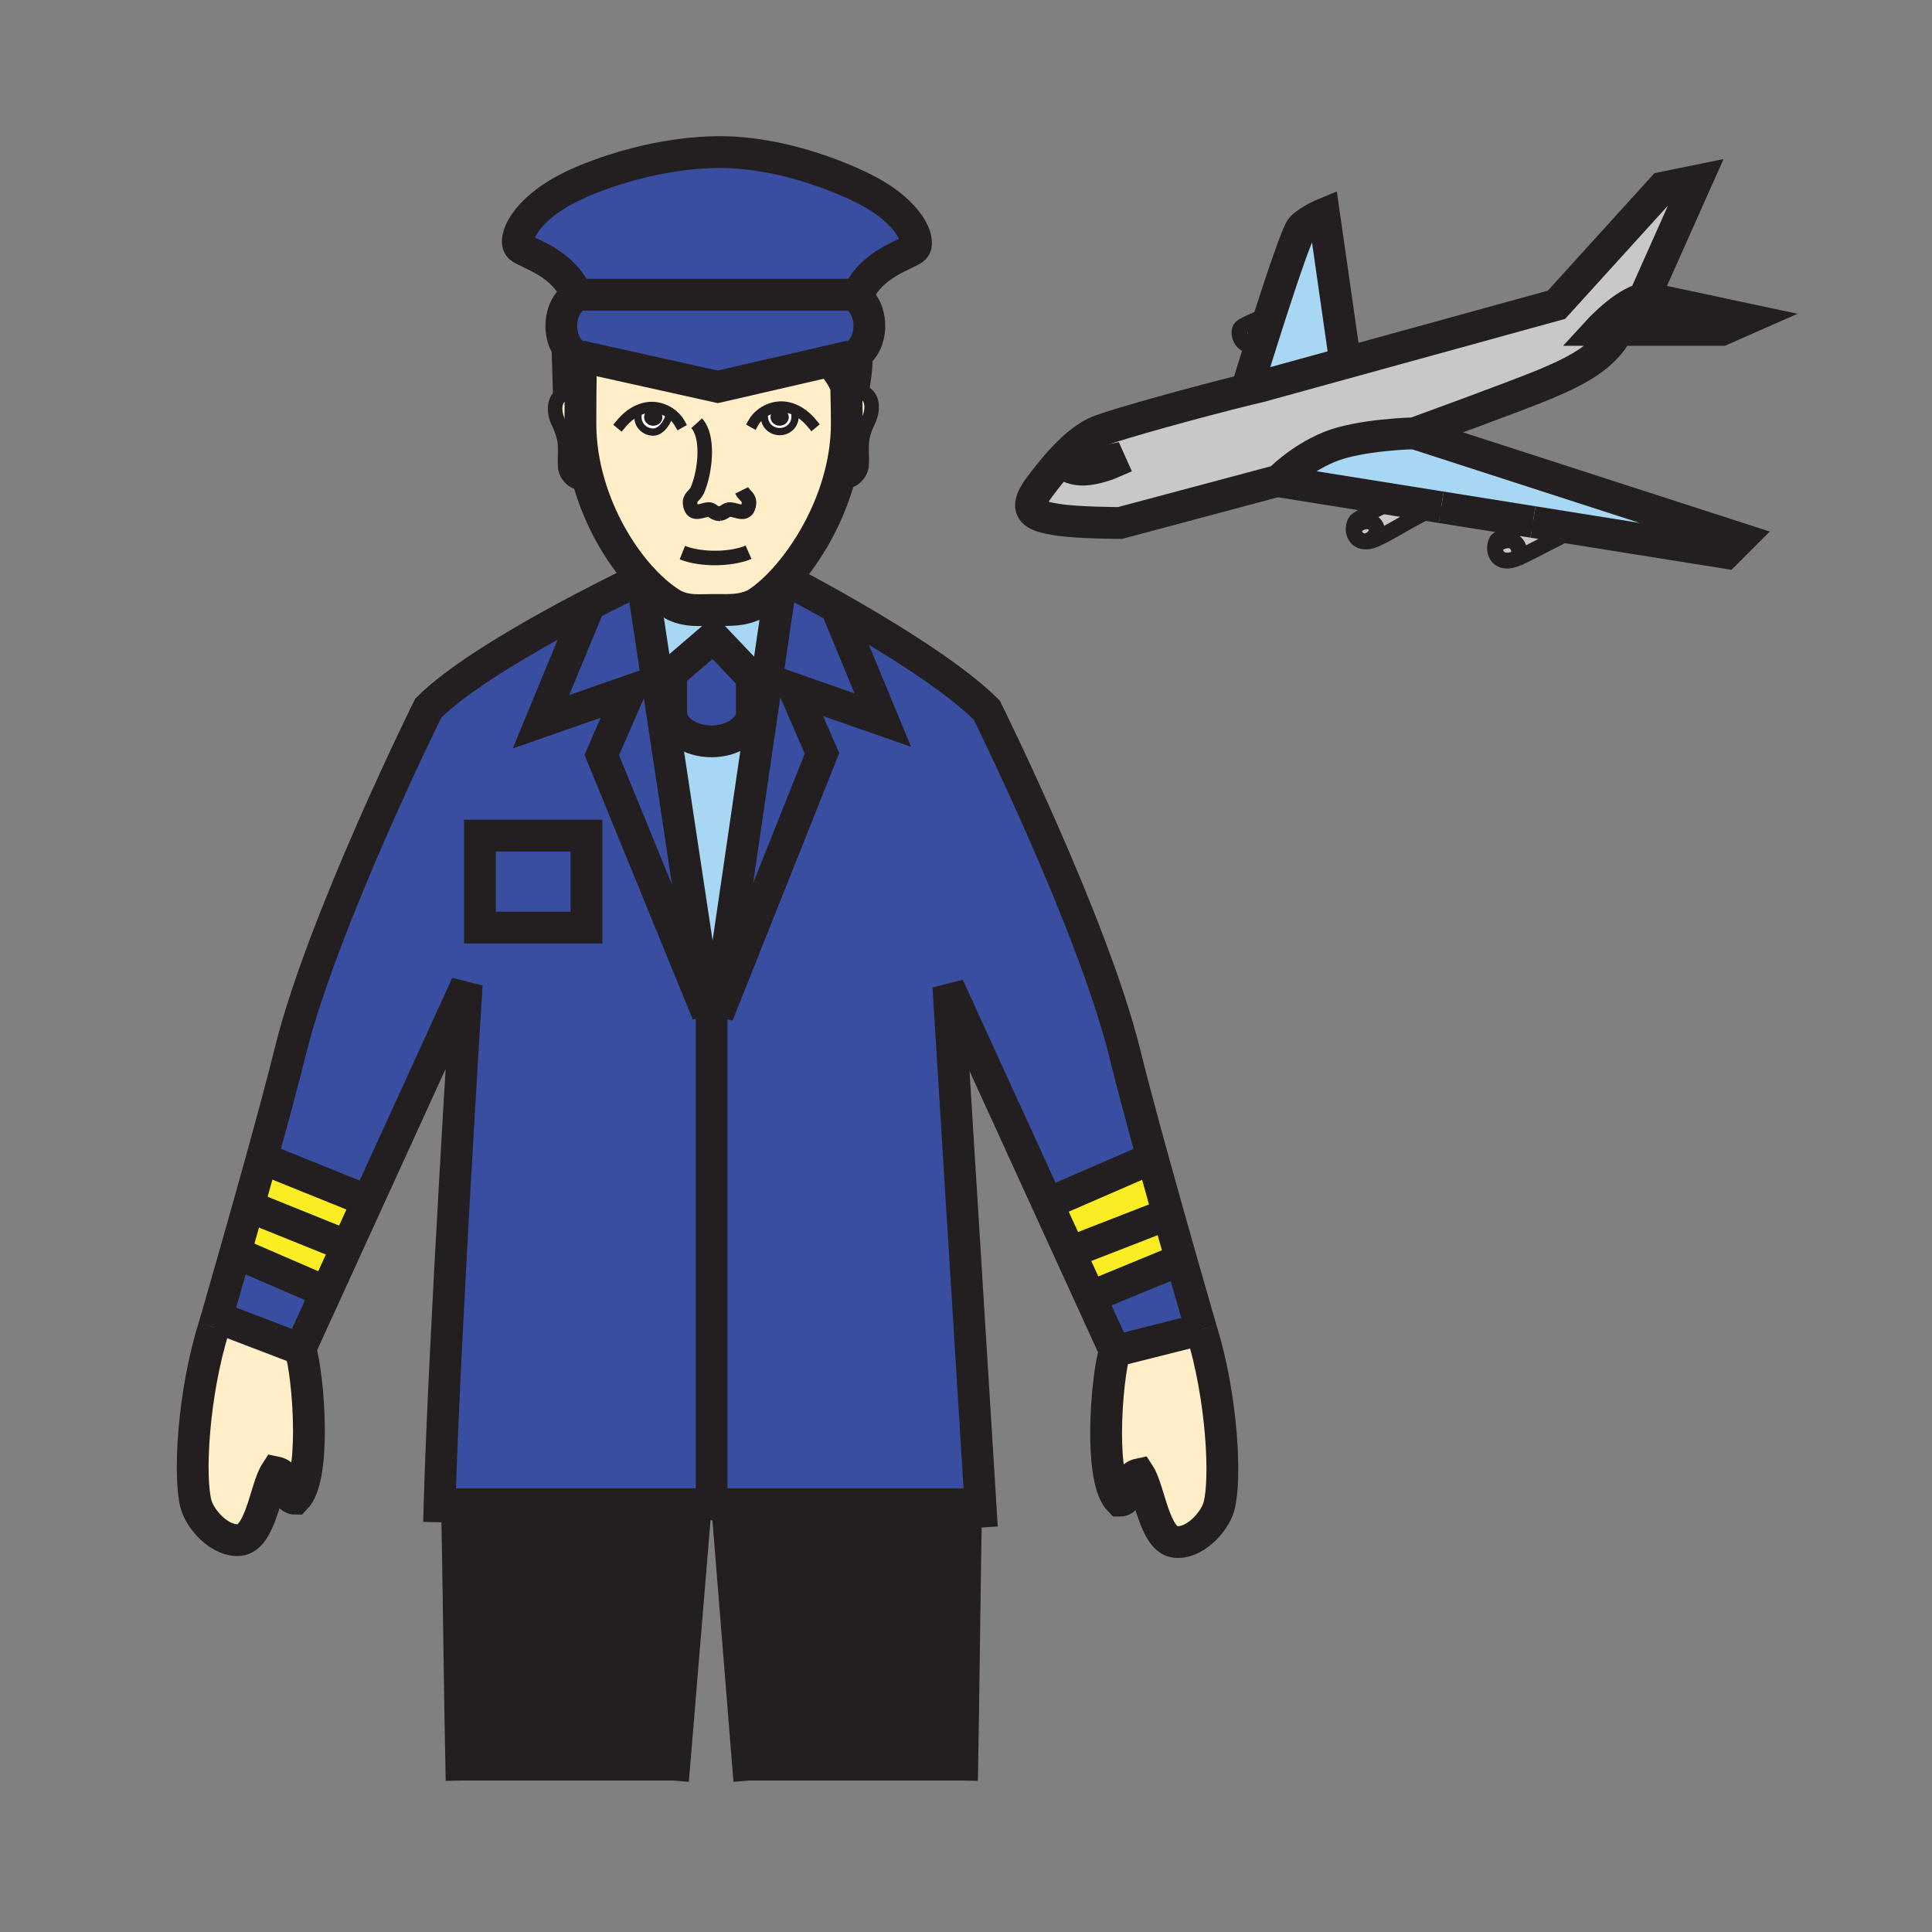 <?xml version="1.0" encoding="iso-8859-1"?>
<!-- Generator: Adobe Illustrator 12.0.1, SVG Export Plug-In . SVG Version: 6.00 Build 51448)  -->
<!DOCTYPE svg PUBLIC "-//W3C//DTD SVG 1.1//EN" "http://www.w3.org/Graphics/SVG/1.1/DTD/svg11.dtd">
<svg  version="1.1" id="Layer_1" xmlns="http://www.w3.org/2000/svg" xmlns:xlink="http://www.w3.org/1999/xlink" width="850.394" height="850.394"
	 viewBox="0 0 850.394 850.394" style="overflow:visible;enable-background:new 0 0 850.394 850.394;" xml:space="preserve">
<rect x="0" y="0" width="850.394" height="850.394" fill="#808080" stroke="none"/>
<g id="XMLID_2_">
	<g>
		<path style="fill:#A8D7F4;" d="M549.07,170.36c0,0,2.689-8.77,6.29-20.12c1.18-3.73,2.46-7.74,3.77-11.81
			c5.72-17.69,12.07-36.46,13.83-38.22c3.4-3.4,9.81-6.04,9.81-6.04l9.4,65.59l-37.56,10.35c-1.75,0.41-3.591,0.85-5.511,1.32
			L549.07,170.36z"/>
		<path style="fill:#A8D7F4;" d="M693.99,232.83l-19.23-3.08h-0.01l-40.39-6.46h-0.011l-20.239-3.24l-51.98-8.31l0.86-0.23
			c0,0,8.72-9.22,22.04-14.75c13.33-5.53,37.47-6.04,37.47-6.04l143.44,46.39l-6.23,6.23L693.99,232.83z"/>
		<path style="fill:#C8C8C8;" d="M559.13,138.43c-1.31,4.07-2.59,8.08-3.77,11.81l-4.9,1.64c-4.39,0-5.91-5.91-4.15-7.67
			C548.04,142.48,558.71,138.59,559.13,138.43z"/>
		<path style="fill:#C8C8C8;" d="M602.38,237.99l0.04,0.24c-5.32,0.82-7.34-3.55-6.31-7.27l0.989,0.25
			C604.05,225.76,610.17,234.13,602.38,237.99z"/>
		<path style="fill:#C8C8C8;" d="M634.35,223.29c-6.55,0.01-24.93,13.45-31.34,14.83c-0.2,0.04-0.399,0.08-0.59,0.11l-0.04-0.24
			c7.79-3.86,1.67-12.23-5.28-6.78l-0.989-0.25c0.12-0.43,0.29-0.85,0.489-1.26c0.9-1.8,17.511-9.65,17.511-9.65L634.35,223.29z"/>
		<path style="fill:#C8C8C8;" d="M668.04,245.59c-1.13,0.48-2.09,0.81-2.82,0.97c-5.96,1.28-8.109-3.62-6.779-7.55l0.76,0.25
			c2.64-1.61,6.479-2.48,8.569,0.55C668.87,241.39,669.03,243.94,668.04,245.59z"/>
		<path style="fill:#C8C8C8;" d="M658.8,238.13c0.681-1.35,10.07-6.07,15.95-8.38h0.01l19.23,3.08
			c-7.86,3.25-19.62,10.12-25.95,12.76c0.99-1.65,0.83-4.2-0.271-5.78c-2.09-3.03-5.93-2.16-8.569-0.55l-0.76-0.25
			C658.54,238.71,658.66,238.41,658.8,238.13z"/>
		<path style="fill:#C8C8C8;" d="M467.11,203.93c0,0,3.39,3.39,9.43,3.39s13.2-3.14,13.2-3.14l-1.01-2.26c0,0-7.29,1.5-10.44,1.5
			c-3.14,0-6.16-4.4-6.16-4.4l-0.72-0.78c4.229-3.99,8.6-7.13,13.05-8.77c8.81-3.25,41.97-12.48,64.64-18.04
			c1.92-0.47,3.761-0.91,5.511-1.32l37.56-10.35l92.93-25.61l46.771-51.54l14.84-3.02l-22.88,51.3l1.83,0.39
			c-8.93,0.05-21.7,13.93-21.7,13.93h7.8v1.1c-5.979,10.27-15.84,16.17-31.689,22.79c-12.891,5.39-57.57,21.62-57.57,21.62
			s-24.14,0.51-37.47,6.04c-13.32,5.53-22.04,14.75-22.04,14.75l-0.86,0.23L493,230.2c0,0-18.59,0-27.9-1.51
			c-9.31-1.51-15.71-3.41-7.55-14.33c2.86-3.82,5.84-7.59,8.91-11.01L467.11,203.93z"/>
		<path style="fill:#231F20;" d="M287.54,181.46c1.34,0,2.42,0.97,2.42,2.17c0,1.2-1.08,2.17-2.42,2.17c-1.35,0-2.44-0.97-2.44-2.17
			C285.1,182.43,286.19,181.46,287.54,181.46z"/>
		<path style="fill:#231F20;" d="M343.16,181.45c1.35,0,2.44,0.97,2.44,2.17c0,1.19-1.09,2.16-2.44,2.16
			c-1.33,0-2.42-0.97-2.42-2.16C340.74,182.42,341.83,181.45,343.16,181.45z"/>
		<path style="fill:#FFFFFF;" d="M343.16,181.45c-1.33,0-2.42,0.97-2.42,2.17c0,1.19,1.09,2.16,2.42,2.16
			c1.35,0,2.44-0.97,2.44-2.16C345.6,182.42,344.51,181.45,343.16,181.45z M343.21,189.98c-3.72,0-6.74-2.87-6.74-6.42
			c0-0.5-0.07-0.73-0.07-0.94l-1.93-0.01c2.5-2.14,5.8-3.47,9.02-3.55c2.42-0.05,4.68,0.51,6.74,1.52l-0.47,0.99
			c0.25,0.57,0.17,1.02,0.17,1.99C349.93,187.11,346.92,189.98,343.21,189.98z"/>
		<path style="fill:#FFFFFF;" d="M287.56,190.19c-3.72,0-6.74-2.88-6.74-6.43c0-0.88-0.05-1.33,0.12-1.83l-0.52-1.1
			c2.09-1.04,4.39-1.62,6.85-1.57c2.56,0.06,5.17,0.91,7.38,2.34C294.5,185.15,291.19,190.19,287.56,190.19z M285.1,183.63
			c0,1.2,1.09,2.17,2.44,2.17c1.34,0,2.42-0.97,2.42-2.17c0-1.2-1.08-2.17-2.42-2.17C286.19,181.46,285.1,182.43,285.1,183.63z"/>
		<path style="fill:#FFEEC8;" d="M280.94,181.93c-0.17,0.5-0.12,0.95-0.12,1.83c0,3.55,3.02,6.43,6.74,6.43
			c3.63,0,6.94-5.04,7.09-8.59c-2.21-1.43-4.82-2.28-7.38-2.34c-2.46-0.05-4.76,0.53-6.85,1.57L280.94,181.93z M316.67,226.13
			c-0.08,0.01-0.16,0.03-0.24,0.04l0.57-0.03C316.89,226.14,316.77,226.14,316.67,226.13z M249.78,173.01
			c2.14-4.45,6.04-9.54,10.93-15.01l55.24,12.28l48.63-11.22c3.35,3.78,6.74,8.37,7.94,13.34c0,0.12,0.01,0.24,0.01,0.36
			c0.15,5.63,0.2,8.97,0.2,13.74c0,8.65-1.37,17.16-3.69,25.23c-5.23,18.27-15.32,34.34-25.43,44.89c-1.15,1.19-2.29,2.32-3.43,3.37
			c-2.56,2.35-5.09,4.33-7.5,5.87c-6.37,3.07-11.22,2.62-18.58,2.62c-6.81,0-11.17,0.69-17.14-1.96c-3.48-1.95-7.11-4.71-10.72-8.15
			c-1.5-1.43-3-2.98-4.48-4.64c-9.26-10.37-17.84-24.96-22.54-41.39c-2.37-8.25-3.75-16.97-3.75-25.84c0-2.94,0-8.09,0.05-13.06
			l-0.79-0.01C253.25,172.9,251.59,172.72,249.78,173.01z M336.47,183.56c0,3.55,3.02,6.42,6.74,6.42c3.71,0,6.72-2.87,6.72-6.42
			c0-0.97,0.08-1.42-0.17-1.99l0.47-0.99c-2.06-1.01-4.32-1.57-6.74-1.52c-3.22,0.08-6.52,1.41-9.02,3.55l1.93,0.01
			C336.4,182.83,336.47,183.06,336.47,183.56z"/>
		<path style="fill:#FFEEC8;" d="M372.61,172.76l0.66-0.01c0.87-0.31,1.82-0.51,2.81-0.54c0.69-0.04,1.41,0,2.15,0.12
			c6.89,1.1,5.96,8.84,4.07,12.7c-4.61,9.39-2.5,12.85-3.09,20.02c-0.22,2.72-3.33,8.02-9.82,6.78l-0.35-0.1
			c2.32-8.07,3.69-16.58,3.69-25.23c0-4.77-0.05-8.11-0.2-13.74H372.61z"/>
		<path style="fill:#FFEEC8;" d="M255.47,186.5c0,8.87,1.38,17.59,3.75,25.84l-0.61,0.17c-6.48,1.24-9.59-4.05-9.81-6.78
			c-0.6-7.17,1.52-10.62-3.09-20.02c-1.89-3.86-2.82-11.59,4.07-12.7c1.81-0.29,3.47-0.11,4.95,0.42l0.79,0.01
			C255.47,178.41,255.47,183.56,255.47,186.5z"/>
		<path style="fill:#FFEEC8;" d="M132.12,593.81c1.77,4.851,3.86,20.87,3.86,36.11c0,12.93-1.51,25.3-6,29.78
			c-5.15,0-1.58-10.25-8.61-11.67c-4.47,6.939-6.59,28.779-15.87,29.8c-8.35,0.99-17.25-8.74-19.17-15.57
			c-3.26-11.64-1.51-48.26,7.83-78.029c0,0,0.46-1.57,1.27-4.381L96,580L132.12,593.81z"/>
		<path style="fill:#FFEEC8;" d="M528.69,585.13c9.329,29.73,11.1,66.38,7.829,77.99c-1.909,6.87-10.789,16.56-19.17,15.57
			c-9.279-0.99-11.399-22.851-15.89-29.801c-7,1.46-3.4,11.67-8.59,11.67c-4.49-4.47-6-16.81-6-29.72c0-15.25,2.1-31.3,3.88-36.16
			L528.69,585.13z"/>
		<path style="fill:#A8D7F4;" d="M330.93,298.14l-16.83-17.71l-19.5,16.75l-3.15,2.7l-2.05,0.31l-5.92-39.2l2.76-2.62
			c3.61,3.44,7.24,6.2,10.72,8.15c5.97,2.65,10.33,1.96,17.14,1.96c7.36,0,12.21,0.45,18.58-2.62c2.41-1.54,4.94-3.52,7.5-5.87
			l3,0.44l-8.05,55.11l-4.29-0.63c0.06-0.43,0.09-0.86,0.09-1.3V298.14z"/>
		<path style="fill:#A8D7F4;" d="M310.5,439.97l-21.1-139.78l2.05-0.31l3.15-2.7l0.83,0.97v15.46c0,3.51,1.99,6.69,5.2,8.98
			c3.21,2.3,7.65,3.72,12.55,3.72c9.19,0,16.75-4.99,17.66-11.4l4.29,0.63l-18.65,127.54l-1.26-0.18v-4.2h-4.72V439.97z"/>
		<path style="fill:#394EA1;" d="M314.1,280.43l16.83,17.71v15.47c0,0.44-0.03,0.87-0.09,1.3c-0.91,6.41-8.47,11.4-17.66,11.4
			c-4.9,0-9.34-1.42-12.55-3.72c-3.21-2.29-5.2-5.47-5.2-8.98v-15.46l-0.83-0.97L314.1,280.43z"/>
		<path style="fill:#394EA1;" d="M143.58,568.72l-11.46,25.09L96,580l-0.57-0.15c1.6-5.529,4.57-15.85,8.16-28.449l0.18,0.05
			L142,568L143.58,568.72z"/>
		<path style="fill:#FBED24;" d="M161.87,528.68l-9.03,19.771l-43.46-17.54c1.94-6.891,3.93-14.021,5.88-21.101l45.71,18.46
			L161.87,528.68z"/>
		<path style="fill:#FBED24;" d="M152.84,548.45l-9.26,20.27L142,568l-38.23-16.55l-0.18-0.05c1.81-6.36,3.77-13.301,5.79-20.49
			L152.84,548.45z"/>
		<path style="fill:#231F20;" d="M305.98,662.15v3.92l-9.75,117.649h-93.06c-0.75-33.37-1.42-95.609-2-121.569H305.98z"/>
		<path style="fill:#231F20;" d="M425.22,662.15v4.71c-0.51,19.17-1.11,83.46-1.79,116.859h-93.61l-9.46-117.56v-4.01H425.22z"/>
		<rect x="211.26" y="367.81" style="fill:#394EA1;" width="46.89" height="40.49"/>
		<path style="fill:#394EA1;" d="M310.5,442.9h0.44l0.49,3.229l-46.54-113.8l12.31-28.29l-39.09,13.66l20.61-49.83l-1.46-0.6
			c13.14-6.9,22.66-11.41,22.66-11.41l1.84-2.13c1.48,1.66,2.98,3.21,4.48,4.64l-2.76,2.62l5.92,39.2l21.1,139.78V442.9z"/>
		<path style="fill:#394EA1;" d="M343.18,260.43l-3-0.44c1.14-1.05,2.28-2.18,3.43-3.37l5.06,0.1c0,0,8.01,4.15,19.36,10.57
			l20.56,49.67L349.5,303.3l12.31,28.29l-45.85,115.07l0.52-3.58l18.65-127.54L343.18,260.43z"/>
		<path style="fill:#FBED24;" d="M514.31,534.79L510,536l-36,14l-3.03,1.38l-9.859-21.59l1.989-0.91L502,512l5.85-0.35
			C510.01,519.45,512.2,527.29,514.31,534.79z"/>
		<path style="fill:#FBED24;" d="M520.01,554.91L516,556l-34,14l-2.09,0.95l-8.94-19.57L474,550l36-14l4.31-1.21
			C516.31,541.91,518.24,548.72,520.01,554.91z"/>
		<path style="fill:#394EA1;" d="M520.01,554.91c5.03,17.66,8.681,30.22,8.681,30.22l-37.94,9.55l-10.84-23.729L482,570l34-14
			L520.01,554.91z"/>
		<path style="fill:#394EA1;" d="M310.94,442.9h4.28l1.26,0.18l-0.52,3.58l45.85-115.07L349.5,303.3l39.09,13.66l-20.56-49.67
			c4.44,2.51,9.39,5.36,14.57,8.45c18.46,11,39.87,24.96,51.73,36.82c0,0,46.62,93.98,60.72,150.94
			c3.181,12.89,7.9,30.42,12.8,48.15L502,512l-38.9,16.88l-1.989,0.91l-43.68-95.6l14.12,227.77l-3.1,0.19h-3.23H320.36h-14.38
			H201.17h-3.8l-3.88-0.11c2.09-72.85,11.95-228.72,11.95-228.72l-43.57,95.359l-0.9-0.41l-45.71-18.46
			c4.82-17.399,9.43-34.529,12.56-47.18c14.1-56.96,60.69-150.95,60.69-150.95c11.87-11.86,34.72-25.82,54.61-36.8
			c4.97-2.75,9.76-5.31,14.14-7.61l1.46,0.6l-20.61,49.83l39.09-13.66l-12.31,28.29l46.54,113.8L310.94,442.9z M258.15,408.3v-40.49
			h-46.89v40.49H258.15z"/>
		<path style="fill:#394EA1;" d="M364.58,159.06l-48.63,11.22L260.71,158l-3.99-0.89c-2.66,0-5.07-1.53-6.82-4.01
			c-1.74-2.48-2.82-5.9-2.82-9.68c0-6.26,2.96-11.53,6.99-13.17c0.84-0.34,1.73-0.52,2.65-0.52h116.29c1.43,0,2.79,0.44,4.01,1.24
			c1.05,0.68,2,1.62,2.8,2.77c1.75,2.48,2.83,5.9,2.83,9.68c0,6.14-2.85,11.34-6.78,13.08c-0.9,0.39-1.86,0.61-2.86,0.61
			L364.58,159.06z"/>
		<path style="fill:#394EA1;" d="M379.86,82.84c21.03,10.43,25.5,23.51,22.52,26.49c-2.7,2.7-19.48,6.48-25.36,21.64
			c-1.22-0.8-2.58-1.24-4.01-1.24H256.72c-0.92,0-1.81,0.18-2.65,0.52c-5.92-15.05-22.63-18.82-25.31-21.51
			c-2.99-2.98,1.49-16.06,22.51-26.5c12.85-6.37,40.24-15.67,67.11-15.29C343.37,67.31,367.91,76.91,379.86,82.84z"/>
	</g>
	<g>
		<path style="fill:none;stroke:#231F20;stroke-width:4.795;stroke-linecap:square;stroke-miterlimit:10;" d="M273.3,186.65
			c1.99-2.41,4.38-4.5,7.12-5.82c2.09-1.04,4.39-1.62,6.85-1.57c2.56,0.06,5.17,0.91,7.38,2.34c1.84,1.17,3.41,2.74,4.44,4.56"/>
		<path style="fill:none;stroke:#231F20;stroke-width:3.197;stroke-linecap:square;stroke-miterlimit:10;" d="M294.67,181.33
			c0,0.09,0,0.18-0.02,0.27c-0.15,3.55-3.46,8.59-7.09,8.59c-3.72,0-6.74-2.88-6.74-6.43c0-0.88-0.05-1.33,0.12-1.83"/>
		<path style="fill:none;stroke:#231F20;stroke-width:4.795;stroke-linecap:square;stroke-miterlimit:10;" d="M357.46,186.45
			c-2.02-2.44-4.45-4.55-7.23-5.87c-2.06-1.01-4.32-1.57-6.74-1.52c-3.22,0.08-6.52,1.41-9.02,3.55c-1.13,0.97-2.1,2.1-2.81,3.36"/>
		<path style="fill:none;stroke:#231F20;stroke-width:3.197;stroke-linecap:square;stroke-miterlimit:10;" d="M336.4,182.62
			c0,0.21,0.07,0.44,0.07,0.94c0,3.55,3.02,6.42,6.74,6.42c3.71,0,6.72-2.87,6.72-6.42c0-0.97,0.08-1.42-0.17-1.99"/>
		<path style="fill:none;stroke:#231F20;stroke-width:6.394;" d="M254.73,173.43c-1.48-0.53-3.14-0.71-4.95-0.42
			c-6.89,1.11-5.96,8.84-4.07,12.7c4.61,9.4,2.49,12.85,3.09,20.02c0.22,2.73,3.33,8.02,9.81,6.78"/>
		<path style="fill:none;stroke:#231F20;stroke-width:6.394;" d="M373.27,172.75c0.87-0.31,1.82-0.51,2.81-0.54
			c0.69-0.04,1.41,0,2.15,0.12c6.89,1.1,5.96,8.84,4.07,12.7c-4.61,9.39-2.5,12.85-3.09,20.02c-0.22,2.72-3.33,8.02-9.82,6.78"/>
		<path style="fill:none;stroke:#231F20;stroke-width:6.394;" d="M300.35,243.24c8.47,3.38,21.92,2.98,29.13-0.17"/>
		<path style="fill:none;stroke:#231F20;stroke-width:14;" d="M372.5,171.6c0.01,0.27,0.01,0.54,0.02,0.8
			c0,0.12,0.01,0.24,0.01,0.36c0.15,5.63,0.2,8.97,0.2,13.74c0,8.65-1.37,17.16-3.69,25.23c-5.23,18.27-15.32,34.34-25.43,44.89
			c-1.15,1.19-2.29,2.32-3.43,3.37c-2.56,2.35-5.09,4.33-7.5,5.87c-6.37,3.07-11.22,2.62-18.58,2.62c-6.81,0-11.17,0.69-17.14-1.96
			c-3.48-1.95-7.11-4.71-10.72-8.15c-1.5-1.43-3-2.98-4.48-4.64c-9.26-10.37-17.84-24.96-22.54-41.39
			c-2.37-8.25-3.75-16.97-3.75-25.84c0-2.94,0-8.09,0.05-13.06c0.02-2.79,0.06-5.52,0.11-7.77"/>
		<path style="fill:none;stroke:#231F20;stroke-width:6.394;" d="M316.67,226.13c3.23-0.58,2.64-2.49,6.09-1.66
			c2.97,0.72,6.12,2.2,6.86-2.44c0.52-3.2-1.89-3.62-3.16-6.19"/>
		<path style="fill:none;stroke:#231F20;stroke-width:6.394;" d="M316.67,226.13c0.1,0.01,0.22,0.01,0.33,0.01l-0.57,0.03
			C316.51,226.16,316.59,226.14,316.67,226.13z"/>
		<path style="fill:none;stroke:#231F20;stroke-width:6.394;" d="M306.65,186.3c5.32,5.85,3.71,19.58,1.33,26.73l-1.01,2.78
			c-1.27,2.57-3.68,2.98-3.16,6.19c0.73,4.63,3.89,3.15,6.85,2.44c3.42-0.83,2.65,1.55,6.01,1.69"/>
		<path style="fill:none;stroke:#231F20;stroke-width:3.197;" d="M289.96,183.63c0,1.2-1.08,2.17-2.42,2.17
			c-1.35,0-2.44-0.97-2.44-2.17c0-1.2,1.09-2.17,2.44-2.17C288.88,181.46,289.96,182.43,289.96,183.63z"/>
		<path style="fill:none;stroke:#231F20;stroke-width:3.197;" d="M345.6,183.62c0,1.19-1.09,2.16-2.44,2.16
			c-1.33,0-2.42-0.97-2.42-2.16c0-1.2,1.09-2.17,2.42-2.17C344.51,181.45,345.6,182.42,345.6,183.62z"/>
		<path style="fill:none;stroke:#231F20;stroke-width:12.787;" d="M362.81,157.12c0.58,0.62,1.18,1.27,1.77,1.94
			c3.35,3.78,6.74,8.37,7.94,13.34c0.03,0.12,0.06,0.24,0.09,0.36c0.19,0.86,0.31,1.74,0.36,2.62"/>
		<path style="fill:none;stroke:#231F20;stroke-width:12.787;" d="M249.18,153.47l0.6,19.54c2.14-4.45,6.04-9.54,10.93-15.01
			c0.26-0.3,0.52-0.59,0.79-0.89"/>
		<path style="fill:none;stroke:#231F20;stroke-width:12.787;" d="M375.61,174.95c0.14-0.87,0.3-1.79,0.47-2.74
			c0.88-5.1,1.93-11.15,1.41-15.54"/>
		<path style="fill:none;stroke:#231F20;stroke-width:14;" d="M364.58,159.06l8.43-1.95c1,0,1.96-0.22,2.86-0.61
			c3.93-1.74,6.78-6.94,6.78-13.08c0-3.78-1.08-7.2-2.83-9.68c-0.8-1.15-1.75-2.09-2.8-2.77c-1.22-0.8-2.58-1.24-4.01-1.24H256.72
			c-0.92,0-1.81,0.18-2.65,0.52c-4.03,1.64-6.99,6.91-6.99,13.17c0,3.78,1.08,7.2,2.82,9.68c1.75,2.48,4.16,4.01,6.82,4.01
			l3.99,0.89l55.24,12.28L364.58,159.06z"/>
		<path style="fill:none;stroke:#231F20;stroke-width:14;" d="M375.56,136.16c0.35-1.86,0.84-3.59,1.46-5.19
			c5.88-15.16,22.66-18.94,25.36-21.64c2.98-2.98-1.49-16.06-22.52-26.49c-11.95-5.93-36.49-15.53-61.48-15.89
			c-26.87-0.38-54.26,8.92-67.11,15.29c-21.02,10.44-25.5,23.52-22.51,26.5c2.68,2.69,19.39,6.46,25.31,21.51
			c0.64,1.63,1.15,3.4,1.51,5.31"/>
		<path style="fill:none;stroke:#231F20;stroke-width:14;" d="M94.16,584.23c0,0,0.46-1.57,1.27-4.381
			c1.6-5.529,4.57-15.85,8.16-28.449c1.81-6.36,3.77-13.301,5.79-20.49c1.94-6.891,3.93-14.021,5.88-21.101
			c4.82-17.399,9.43-34.529,12.56-47.18c14.1-56.96,60.69-150.95,60.69-150.95c11.87-11.86,34.72-25.82,54.61-36.8
			c4.97-2.75,9.76-5.31,14.14-7.61c13.14-6.9,22.66-11.41,22.66-11.41"/>
		<path style="fill:none;stroke:#231F20;stroke-width:14;" d="M193.28,670.05c0.06-2.54,0.12-5.21,0.21-8.01
			c2.09-72.85,11.95-228.72,11.95-228.72l-43.57,95.359l-9.03,19.771l-9.26,20.27l-11.46,25.09c1.77,4.851,3.86,20.87,3.86,36.11
			c0,12.93-1.51,25.3-6,29.78c-5.15,0-1.58-10.25-8.61-11.67c-4.47,6.939-6.59,28.779-15.87,29.8c-8.35,0.99-17.25-8.74-19.17-15.57
			c-3.26-11.64-1.51-48.26,7.83-78.029"/>
		<path style="fill:none;stroke:#231F20;stroke-width:14;" d="M203.17,783.72c-0.75-33.37-1.42-95.609-2-121.569
			c-0.03-1.801-0.07-3.431-0.11-4.86"/>
		<path style="fill:none;stroke:#231F20;stroke-width:14;" d="M528.69,585.13c0,0-3.65-12.56-8.681-30.22
			c-1.77-6.19-3.7-13-5.7-20.12c-2.109-7.5-4.3-15.34-6.46-23.14c-4.899-17.73-9.619-35.261-12.8-48.15
			c-14.1-56.96-60.72-150.94-60.72-150.94c-11.86-11.86-33.27-25.82-51.73-36.82c-5.18-3.09-10.13-5.94-14.57-8.45
			c-11.35-6.42-19.36-10.57-19.36-10.57"/>
		<path style="fill:none;stroke:#231F20;stroke-width:14;" d="M432.19,672.34l-0.641-10.38l-14.12-227.77l43.68,95.6l9.859,21.59
			l8.94,19.57l10.84,23.729c-1.78,4.86-3.88,20.91-3.88,36.16c0,12.91,1.51,25.25,6,29.72c5.189,0,1.59-10.21,8.59-11.67
			c4.49,6.95,6.61,28.811,15.89,29.801c8.381,0.989,17.261-8.7,19.17-15.57c3.271-11.61,1.5-48.26-7.829-77.99"/>
		<path style="fill:none;stroke:#231F20;stroke-width:14;" d="M423.43,783.72c0.68-33.399,1.28-97.689,1.79-116.859"/>
		<line style="fill:none;stroke:#231F20;stroke-width:14;" x1="305.98" y1="666.07" x2="296.23" y2="783.72"/>
		<line style="fill:none;stroke:#231F20;stroke-width:14;" x1="329.82" y1="783.72" x2="320.36" y2="666.16"/>
		<polyline style="fill:none;stroke:#231F20;stroke-width:14;" points="197.37,662.15 201.17,662.15 305.98,662.15 320.36,662.15 
			425.22,662.15 428.45,662.15 		"/>
		<line style="fill:none;stroke:#231F20;stroke-width:14;" x1="96" y1="580" x2="132.12" y2="593.81"/>
		<line style="fill:none;stroke:#231F20;stroke-width:14;" x1="528.69" y1="585.13" x2="490.75" y2="594.68"/>
		<polyline style="fill:none;stroke:#231F20;stroke-width:14;" points="283.48,260.99 289.4,300.19 310.5,439.97 310.94,442.9 
			311.43,446.13 264.89,332.33 277.2,304.04 238.11,317.7 258.72,267.87 258.88,267.49 		"/>
		<polyline style="fill:none;stroke:#231F20;stroke-width:14;" points="343.21,260.25 343.18,260.43 335.13,315.54 316.48,443.08 
			315.96,446.66 361.81,331.59 349.5,303.3 388.59,316.96 368.03,267.29 367.81,266.75 		"/>
		<polygon style="fill:none;stroke:#231F20;stroke-width:9.59;" points="315.22,442.9 310.94,442.9 310.5,442.9 310.5,439.97 
			310.5,438.7 315.22,438.7 		"/>
		<line style="fill:none;stroke:#231F20;stroke-width:14;" x1="313.24" y1="443.58" x2="313.24" y2="655.75"/>
		<path style="fill:none;stroke:#231F20;stroke-width:14;" d="M330.93,298.14v15.47c0,0.44-0.03,0.87-0.09,1.3
			c-0.91,6.41-8.47,11.4-17.66,11.4c-4.9,0-9.34-1.42-12.55-3.72c-3.21-2.29-5.2-5.47-5.2-8.98v-15.46"/>
		<polyline style="fill:none;stroke:#231F20;stroke-width:14;" points="291.45,299.88 294.6,297.18 314.1,280.43 330.93,298.14 
			332.26,299.53 		"/>
		<polyline style="fill:none;stroke:#231F20;stroke-width:14;" points="108.45,530.53 109.38,530.91 152.84,548.45 154.23,549.01 		
			"/>
		<line style="fill:none;stroke:#231F20;stroke-width:14;" x1="103.77" y1="551.45" x2="142" y2="568"/>
		<polyline style="fill:none;stroke:#231F20;stroke-width:14;" points="115.2,509.79 115.26,509.81 160.97,528.27 		"/>
		<line style="fill:none;stroke:#231F20;stroke-width:14;" x1="510" y1="536" x2="474" y2="550"/>
		<line style="fill:none;stroke:#231F20;stroke-width:14;" x1="516" y1="556" x2="482" y2="570"/>
		<line style="fill:none;stroke:#231F20;stroke-width:14;" x1="502" y1="512" x2="463.1" y2="528.88"/>
		<rect x="211.26" y="367.81" style="fill:none;stroke:#231F20;stroke-width:14;" width="46.89" height="40.49"/>
		<path style="fill:none;stroke:#231F20;stroke-width:14;" d="M549.07,170.36c0,0,2.689-8.77,6.29-20.12
			c1.18-3.73,2.46-7.74,3.77-11.81c5.72-17.69,12.07-36.46,13.83-38.22c3.4-3.4,9.81-6.04,9.81-6.04l9.4,65.59l0.15,1.04"/>
		<path style="fill:none;stroke:#231F20;stroke-width:14;" d="M711.76,146.31c-5.979,10.27-15.84,16.17-31.689,22.79
			c-12.891,5.39-57.57,21.62-57.57,21.62s-24.14,0.51-37.47,6.04c-13.32,5.53-22.04,14.75-22.04,14.75l-0.86,0.23L493,230.2
			c0,0-18.59,0-27.9-1.51c-9.31-1.51-15.71-3.41-7.55-14.33c2.86-3.82,5.84-7.59,8.91-11.01c1.63-1.81,3.28-3.53,4.95-5.11
			c4.229-3.99,8.6-7.13,13.05-8.77c8.81-3.25,41.97-12.48,64.64-18.04c1.92-0.47,3.761-0.91,5.511-1.32l37.56-10.35l92.93-25.61
			l46.771-51.54l14.84-3.02l-22.88,51.3l1.83,0.39l42.92,9.16l-10.811,4.77h-46.01h-7.8c0,0,12.771-13.88,21.7-13.93
			c0.02,0,0.03,0,0.05,0"/>
		<polyline style="fill:none;stroke:#231F20;stroke-width:14;" points="634.35,223.29 614.11,220.05 562.13,211.74 		"/>
		<line style="fill:none;stroke:#231F20;stroke-width:14;" x1="674.75" y1="229.75" x2="634.36" y2="223.29"/>
		<polyline style="fill:none;stroke:#231F20;stroke-width:14;" points="622.5,190.72 765.94,237.11 759.71,243.34 693.99,232.83 
			674.76,229.75 		"/>
		<path style="fill:none;stroke:#231F20;stroke-width:7;" d="M559.14,138.43c0,0,0,0-0.01,0c-0.42,0.16-11.09,4.05-12.82,5.78
			c-1.76,1.76-0.239,7.67,4.15,7.67l4.9-1.64h0.01"/>
		<path style="fill:none;stroke:#231F20;stroke-width:7;" d="M614.11,220.05c0,0-16.61,7.85-17.511,9.65
			c-0.199,0.41-0.369,0.83-0.489,1.26c-1.03,3.72,0.989,8.09,6.31,7.27c0.19-0.03,0.39-0.07,0.59-0.11
			c6.41-1.38,24.79-14.82,31.34-14.83h0.011"/>
		<path style="fill:none;stroke:#231F20;stroke-width:7;" d="M674.76,229.75h-0.01c-5.88,2.31-15.27,7.03-15.95,8.38
			c-0.14,0.28-0.26,0.58-0.359,0.88c-1.33,3.93,0.819,8.83,6.779,7.55c0.73-0.16,1.69-0.49,2.82-0.97
			c6.33-2.64,18.09-9.51,25.95-12.76c0.18-0.08,0.359-0.15,0.529-0.22"/>
		<path style="fill:none;stroke:#231F20;stroke-width:7;" d="M597.1,231.21c6.95-5.45,13.07,2.92,5.28,6.78"/>
		<path style="fill:none;stroke:#231F20;stroke-width:7;" d="M659.2,239.26c2.64-1.61,6.479-2.48,8.569,0.55
			c1.101,1.58,1.261,4.13,0.271,5.78c-0.15,0.26-0.33,0.49-0.54,0.7"/>
		<path style="fill:none;stroke:#231F20;stroke-width:12.787;" d="M472.13,199.02c0,0,3.021,4.4,6.16,4.4
			c3.15,0,10.44-1.5,10.44-1.5l1.01,2.26c0,0-7.16,3.14-13.2,3.14s-9.43-3.39-9.43-3.39"/>
	</g>
</g>
<rect style="fill:none;" width="850.394" height="850.394"/>
</svg>

